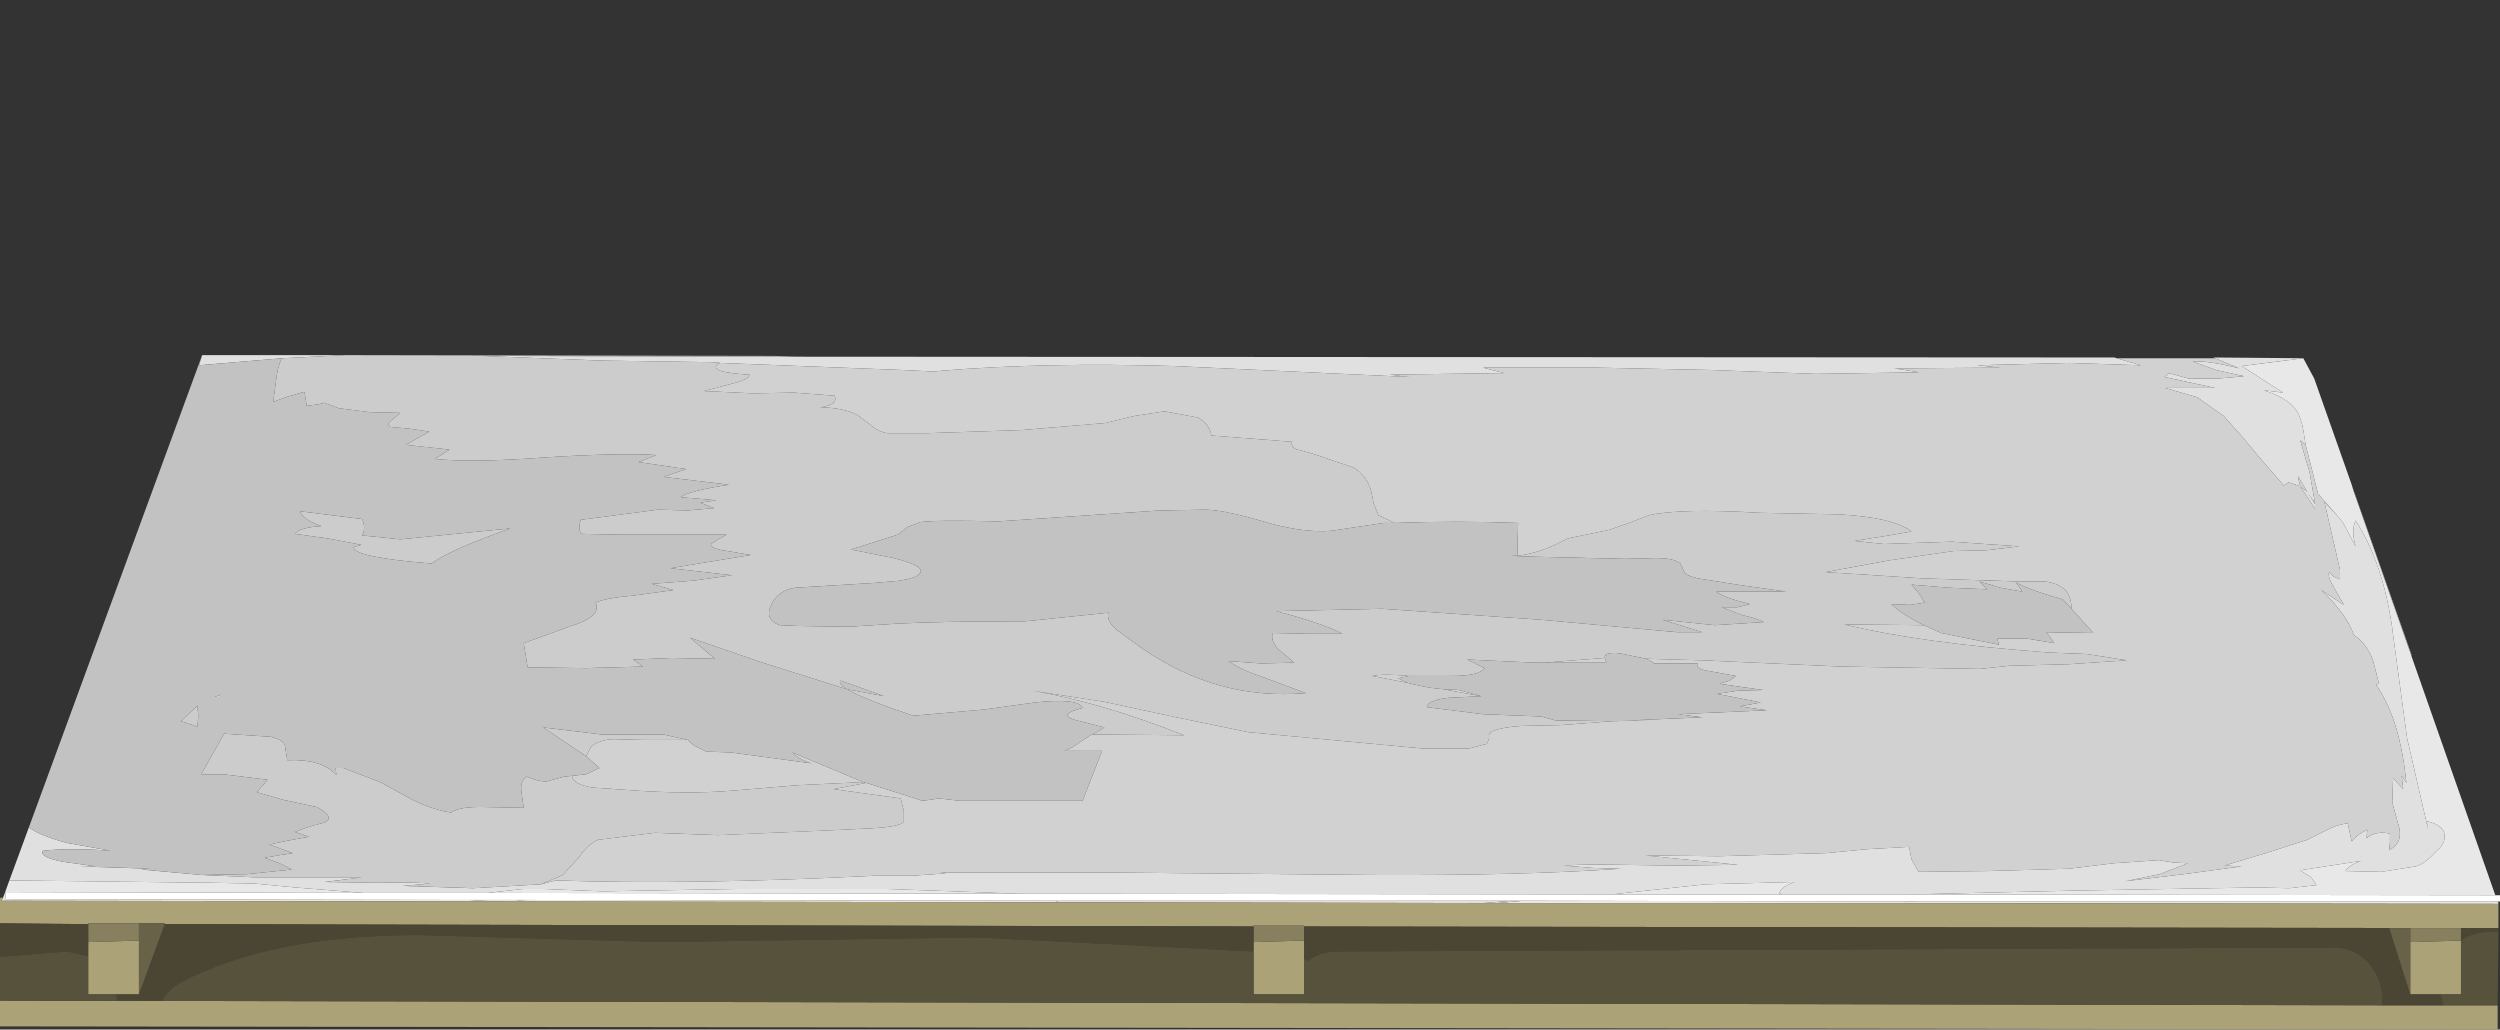 <?xml version="1.0" encoding="UTF-8" standalone="no"?>
<svg xmlns:xlink="http://www.w3.org/1999/xlink" height="65.95px" width="160.15px" xmlns="http://www.w3.org/2000/svg">
  <rect width="100%" height="100%" fill="#333333" stroke="none"/>
  <g transform="matrix(1.0, 0.0, 0.0, 1.0, 0.0, 0.0)">
    <use height="43.2" transform="matrix(1.0, 0.0, 0.0, 1.0, 0.0, 22.75)" width="160.15" xlink:href="#shape0"/>
  </g>
  <defs>
    <g id="shape0" transform="matrix(1.0, 0.0, 0.0, 1.0, 0.0, -22.75)">
      <path d="M147.55 22.95 L148.25 24.25 150.65 31.05 150.75 31.4 154.45 41.95 159.85 57.35 122.25 57.3 133.0 57.05 144.7 56.85 146.65 56.9 148.4 56.7 148.05 56.2 147.35 55.75 151.25 55.15 Q150.5 55.4 150.25 55.8 L152.55 55.85 154.75 55.5 Q155.3 55.35 155.9 54.7 L156.1 54.5 Q156.65 54.05 156.6 53.5 156.55 52.85 155.45 52.6 L155.55 53.15 154.2 47.3 153.25 40.3 153.25 40.25 Q152.65 36.05 150.9 33.35 150.6 33.95 150.9 35.0 L150.1 33.5 149.7 33.0 148.5 31.65 147.7 28.5 147.55 27.55 Q147.35 26.5 146.95 26.1 146.4 25.45 145.0 25.0 L146.25 25.15 143.6 23.45 147.55 22.95 M0.2 57.5 L0.6 56.4 13.55 56.55 16.3 56.6 18.9 56.85 23.25 57.2 0.35 57.15 0.35 57.6 29.6 57.65 30.0 57.65 30.85 57.7 32.4 57.75 0.1 57.7 0.2 57.5 M103.3 57.3 L103.65 57.25 109.25 56.65 114.95 56.5 Q113.95 56.9 114.0 57.25 L114.05 57.25 114.15 57.3 103.3 57.3 M160.0 57.75 L160.05 57.9 119.95 57.85 119.6 57.85 118.85 57.85 118.35 57.85 95.95 57.85 97.65 57.7 122.55 57.75 121.8 57.8 122.8 57.75 160.0 57.75 M67.85 57.8 L34.5 57.75 33.4 57.7 33.05 57.65 67.55 57.7 67.85 57.8 M31.25 57.2 L33.5 56.95 34.9 56.95 38.6 57.1 47.15 56.95 56.9 56.95 65.3 57.25 31.25 57.2" fill="#e8e8e8" fill-rule="evenodd" stroke="none"/>
      <path d="M0.6 56.4 L1.85 53.0 Q2.6 53.55 4.3 54.0 L7.1 54.5 Q4.5 54.3 2.75 54.5 2.5 54.9 4.0 55.2 L6.15 55.5 5.05 55.5 9.6 55.65 9.05 55.7 12.9 56.05 16.25 56.2 23.2 56.2 20.8 56.5 24.15 56.55 Q26.45 56.5 27.55 56.6 L25.8 56.75 30.3 56.9 34.65 56.65 35.6 56.4 Q44.2 56.7 56.0 56.1 L58.4 56.1 60.6 55.95 60.25 55.9 71.8 55.9 87.9 56.05 Q97.35 56.1 103.85 55.65 L102.05 55.6 100.2 55.45 Q101.5 55.35 103.75 55.4 L107.4 55.45 111.35 55.4 105.4 54.8 110.15 54.85 117.0 54.65 119.6 54.4 122.3 54.25 122.45 55.05 122.9 55.85 127.35 55.8 132.55 55.65 135.4 55.3 138.3 55.1 139.2 55.25 140.15 55.3 138.35 56.0 136.15 56.45 139.9 56.0 143.6 55.5 142.5 55.45 145.15 54.65 147.8 53.8 149.0 53.2 Q149.75 52.8 150.4 52.75 L150.65 53.9 Q151.0 53.45 151.65 53.15 L151.6 53.7 Q152.2 53.2 153.1 53.4 L153.1 53.95 153.05 54.45 Q153.9 54.05 153.7 53.05 L153.25 51.4 153.3 49.85 153.95 50.55 153.85 49.7 154.15 50.15 Q153.75 46.05 152.2 43.85 L152.4 43.8 152.0 42.25 Q151.55 41.15 150.8 40.7 150.3 39.3 148.7 37.8 L150.15 38.75 149.55 37.7 Q149.1 37.0 149.2 36.65 L149.5 36.95 149.9 37.1 149.9 36.5 149.75 35.85 148.9 32.15 149.7 33.0 150.1 33.5 150.9 35.0 Q150.6 33.95 150.9 33.35 152.65 36.05 153.25 40.25 L153.25 40.3 154.2 47.3 155.55 53.15 155.45 52.6 Q156.55 52.85 156.6 53.5 156.65 54.05 156.1 54.5 L155.9 54.7 Q155.3 55.35 154.75 55.5 L152.55 55.85 150.25 55.8 Q150.5 55.4 151.25 55.15 L147.35 55.75 148.05 56.2 148.4 56.7 146.65 56.9 144.7 56.85 133.0 57.05 122.25 57.3 114.2 57.3 114.05 57.25 114.0 57.25 Q113.95 56.9 114.95 56.5 L109.25 56.65 103.65 57.25 103.3 57.3 65.3 57.25 56.9 56.95 47.15 56.95 38.6 57.1 34.9 56.95 33.5 56.95 31.25 57.2 23.25 57.2 18.9 56.85 16.3 56.6 13.55 56.55 0.6 56.4 M12.95 22.75 L22.15 22.75 18.05 22.95 12.75 23.4 12.95 22.75 M51.0 22.85 L135.45 22.9 135.6 22.95 137.15 23.4 132.55 23.25 126.65 23.4 128.15 23.55 121.35 23.6 122.95 23.85 116.3 23.95 109.55 23.7 102.25 23.55 95.0 23.55 96.35 23.9 89.0 24.0 90.3 24.15 75.25 23.45 Q66.95 23.2 60.3 23.75 L59.85 23.8 57.75 23.7 46.15 23.25 45.6 23.2 38.55 23.1 30.85 22.8 49.45 22.85 51.0 22.85 M141.9 22.95 L141.8 22.9 147.55 22.95 143.6 23.45 146.25 25.15 145.0 25.0 Q146.4 25.45 146.95 26.1 147.35 26.5 147.55 27.55 L147.7 28.5 147.35 28.2 147.95 30.25 148.3 32.25 147.8 31.5 147.2 30.5 147.35 31.15 146.6 30.9 146.3 31.1 144.95 29.55 143.65 28.0 142.45 26.65 140.75 25.45 138.7 24.85 141.9 24.85 138.65 24.15 138.95 23.9 140.2 24.25 142.1 24.25 143.75 24.1 141.95 23.7 140.45 23.15 Q141.5 23.1 143.45 23.6 L141.9 22.95 M147.35 31.15 L147.8 31.5 148.3 32.3 148.3 32.6 147.35 31.15 M95.0 57.85 L67.85 57.8 67.55 57.7 96.9 57.7 95.0 57.85 M34.5 57.75 L32.4 57.75 30.85 57.7 30.0 57.65 33.05 57.65 33.4 57.7 34.5 57.75" fill="#e0e0e0" fill-rule="evenodd" stroke="none"/>
      <path d="M150.65 31.05 L150.75 31.35 150.75 31.4 150.65 31.05 M49.65 22.8 L51.0 22.85 49.45 22.85 49.65 22.8 M135.6 22.95 L141.9 22.95 143.45 23.6 Q141.5 23.1 140.45 23.15 L141.95 23.7 143.75 24.1 142.1 24.25 140.2 24.25 138.95 23.9 138.65 24.15 141.9 24.85 138.7 24.85 140.75 25.45 142.45 26.65 143.65 28.0 144.95 29.55 146.3 31.1 146.6 30.9 147.35 31.15 147.2 30.5 147.8 31.5 148.3 32.25 147.95 30.25 147.35 28.2 147.7 28.5 148.5 31.65 149.7 33.0 148.9 32.15 149.75 35.85 149.9 36.5 149.9 37.1 149.5 36.95 149.2 36.65 Q149.1 37.0 149.55 37.7 L150.15 38.75 148.7 37.8 Q150.3 39.3 150.8 40.7 151.55 41.15 152.0 42.25 L152.4 43.8 152.2 43.85 Q153.75 46.05 154.15 50.15 L153.85 49.7 153.95 50.55 153.3 49.85 153.25 51.4 153.7 53.05 Q153.9 54.05 153.05 54.45 L153.1 53.95 153.1 53.4 Q152.2 53.2 151.6 53.7 L151.65 53.15 Q151.0 53.45 150.65 53.9 L150.4 52.75 Q149.75 52.8 149.0 53.2 L147.8 53.8 145.15 54.65 142.5 55.45 143.6 55.5 139.9 56.0 136.15 56.45 138.35 56.0 140.15 55.3 139.2 55.25 138.3 55.1 135.4 55.3 132.55 55.65 127.35 55.8 122.9 55.85 122.45 55.05 122.3 54.25 119.6 54.4 117.0 54.65 110.15 54.85 105.4 54.8 111.35 55.4 107.4 55.45 103.75 55.4 Q101.5 55.35 100.2 55.45 L102.05 55.6 103.85 55.65 Q97.35 56.1 87.9 56.05 L71.8 55.9 60.25 55.9 60.6 55.95 58.4 56.1 56.0 56.1 Q44.2 56.7 35.6 56.4 L34.65 56.65 36.05 56.05 37.1 54.9 Q37.65 54.1 38.3 53.8 L41.95 53.35 46.0 53.5 54.1 53.15 56.0 53.05 Q57.65 52.95 57.9 52.65 L57.9 51.95 57.7 51.15 53.4 50.55 55.5 50.15 59.1 51.3 60.15 51.15 61.5 51.3 69.35 51.3 70.6 48.1 68.2 48.1 68.65 47.9 69.85 47.1 70.0 47.05 75.85 47.1 Q70.55 45.0 66.15 44.25 L70.7 44.95 75.35 45.95 79.95 46.9 91.15 47.95 94.1 47.95 95.25 47.65 95.4 47.3 Q95.35 47.05 95.45 46.95 95.9 46.6 97.55 46.5 L99.95 46.45 103.3 46.2 105.55 46.15 104.4 46.15 109.05 45.95 107.5 45.75 113.2 45.5 111.45 45.25 112.8 45.0 110.0 44.45 111.3 44.25 112.95 44.2 111.5 44.0 110.15 43.8 110.8 43.6 111.2 43.3 109.55 43.0 Q108.55 42.85 108.75 42.5 L105.95 42.5 Q105.9 42.4 105.45 42.2 L109.05 42.3 117.95 42.7 126.85 42.85 128.7 42.65 132.55 42.55 136.25 42.3 133.7 41.9 131.25 41.8 Q123.05 41.2 118.15 40.0 L123.25 40.05 124.35 40.55 128.05 41.3 127.95 40.9 129.8 40.9 131.6 41.2 131.1 40.5 134.1 40.55 132.7 39.0 Q132.7 38.2 132.25 37.75 131.8 37.35 131.0 37.25 L129.3 37.25 123.15 37.05 116.95 36.65 121.0 35.9 125.15 35.3 127.25 35.25 129.35 35.0 125.05 34.7 120.7 34.85 118.8 34.65 120.7 34.35 122.45 34.05 Q121.3 33.15 117.8 32.95 L112.7 32.85 Q107.75 32.55 105.65 33.0 L104.35 33.5 103.05 33.95 100.4 34.5 Q98.7 35.45 97.2 35.6 L97.7 35.65 96.75 35.6 97.2 35.6 97.25 33.5 Q93.3 33.35 89.35 33.5 L88.3 33.0 88.0 32.25 87.85 31.5 Q87.55 30.45 86.7 29.95 L84.05 29.05 83.1 28.8 Q82.7 28.65 82.75 28.3 L77.6 27.9 Q77.5 27.2 76.75 26.75 L74.6 26.35 72.65 26.65 70.8 27.1 65.45 27.55 59.4 27.75 56.85 27.75 Q56.25 27.65 55.8 27.25 L54.95 26.6 Q54.0 26.1 52.55 26.1 53.75 25.9 53.45 25.35 L50.85 25.15 48.25 25.2 45.1 25.05 46.8 24.6 Q48.05 24.3 48.0 24.0 45.3 23.85 46.0 23.3 L46.15 23.25 57.75 23.7 59.85 23.8 60.3 23.75 Q66.95 23.2 75.25 23.45 L90.3 24.15 89.0 24.0 96.35 23.9 95.0 23.55 102.25 23.55 109.55 23.7 116.3 23.95 122.95 23.85 121.35 23.6 128.15 23.55 126.65 23.4 132.55 23.25 137.15 23.4 135.6 22.95 M147.35 31.15 L148.3 32.6 148.3 32.3 147.8 31.5 147.35 31.15 M90.2 43.75 L87.9 43.3 Q88.65 43.15 90.25 43.3 L89.55 43.45 90.2 43.75 M98.9 42.45 L102.8 42.15 102.9 42.45 98.9 42.45 M92.45 44.15 L93.45 44.2 94.9 44.6 92.45 44.15 M114.05 57.25 L114.2 57.3 114.15 57.3 114.05 57.25 M122.8 57.75 L121.8 57.8 122.55 57.75 122.8 57.75 M97.65 57.7 L95.95 57.85 95.0 57.85 96.9 57.7 97.65 57.7 M44.05 47.4 L44.45 47.75 45.25 48.15 46.8 48.2 52.0 48.9 Q51.25 48.7 50.75 48.2 L55.3 50.1 51.1 50.3 46.9 50.65 Q43.95 50.9 40.1 50.6 L37.95 50.45 Q36.7 50.25 36.65 49.7 L37.55 49.6 38.4 49.2 37.55 48.45 37.85 47.85 Q38.35 47.4 39.3 47.35 L41.2 47.4 44.05 47.4 M14.15 44.5 L14.15 44.65 13.75 44.65 14.15 44.5" fill="#d1d1d1" fill-rule="evenodd" stroke="none"/>
      <path d="M150.75 31.35 L154.5 42.0 154.45 41.95 150.75 31.4 150.75 31.35 M22.15 22.75 L49.65 22.8 49.45 22.85 30.85 22.8 38.55 23.1 45.6 23.2 46.15 23.25 46.0 23.3 Q45.3 23.85 48.0 24.0 48.05 24.3 46.8 24.6 L45.1 25.05 48.25 25.2 50.85 25.15 53.45 25.35 Q53.75 25.9 52.55 26.1 54.0 26.1 54.95 26.6 L55.8 27.25 Q56.25 27.65 56.85 27.75 L59.4 27.75 65.45 27.55 70.8 27.1 72.65 26.65 74.6 26.35 76.75 26.75 Q77.5 27.2 77.6 27.9 L82.75 28.3 Q82.7 28.65 83.1 28.8 L84.05 29.05 86.7 29.95 Q87.55 30.45 87.85 31.5 L88.0 32.25 88.3 33.0 89.35 33.5 88.65 33.5 85.3 34.0 Q83.6 34.15 81.25 33.5 78.6 32.7 77.3 32.65 L74.3 32.7 63.95 33.4 Q59.85 33.3 58.95 33.45 L58.15 33.75 57.5 34.25 55.95 34.75 54.5 35.2 57.25 35.75 Q59.25 36.25 58.95 36.7 58.8 37.0 57.65 37.2 L55.9 37.35 53.4 37.5 50.95 37.65 Q49.85 37.8 49.4 38.75 48.95 39.7 49.95 40.05 L51.15 40.1 54.35 40.15 57.5 39.95 Q60.25 39.8 65.7 39.8 L71.0 39.25 Q70.85 39.8 71.6 40.4 L73.05 41.45 Q77.95 44.9 83.65 44.4 L81.1 43.45 Q79.45 42.9 78.7 42.35 L80.8 42.5 82.9 42.45 81.85 41.55 Q81.35 40.95 81.55 40.55 L83.8 40.6 86.0 40.6 Q84.65 39.9 81.75 39.15 L88.55 39.0 98.7 39.7 107.45 40.5 109.05 40.5 106.5 39.7 109.85 40.05 113.0 39.85 Q112.65 39.65 111.6 39.4 L110.3 38.9 111.3 38.9 112.1 38.7 Q110.45 38.3 109.95 37.9 L114.45 37.9 111.6 37.5 108.75 37.05 Q107.95 36.85 107.9 36.65 L107.65 36.1 Q107.25 35.75 106.05 35.75 L104.1 35.8 97.7 35.65 97.2 35.6 Q98.7 35.45 100.4 34.5 L103.05 33.95 104.35 33.5 105.65 33.0 Q107.75 32.55 112.7 32.85 L117.8 32.95 Q121.3 33.15 122.45 34.05 L120.7 34.35 118.8 34.65 120.7 34.85 125.05 34.7 129.35 35.0 127.25 35.25 125.15 35.3 121.0 35.9 116.95 36.65 123.15 37.05 129.3 37.25 131.0 37.25 Q131.8 37.35 132.25 37.75 132.7 38.2 132.7 39.0 L132.15 38.4 Q129.85 37.75 129.15 37.3 L129.55 37.9 128.15 37.65 126.8 37.25 127.3 37.75 124.85 37.65 122.45 37.45 122.95 38.05 123.3 38.6 122.35 38.75 121.15 38.7 Q121.9 39.4 123.25 40.05 L118.15 40.0 Q123.05 41.2 131.25 41.8 L133.7 41.9 136.25 42.3 132.55 42.55 128.7 42.65 126.85 42.85 117.95 42.7 109.05 42.3 105.45 42.2 103.75 41.85 Q102.75 41.75 102.8 42.15 L98.9 42.45 98.35 42.45 94.0 42.25 95.1 42.8 Q94.75 43.3 93.05 43.3 L90.25 43.3 Q88.65 43.15 87.9 43.3 L90.2 43.75 90.6 43.85 91.55 44.05 92.45 44.15 94.9 44.6 92.8 44.7 Q91.45 44.85 91.4 45.3 L95.0 45.75 98.75 45.9 99.65 46.15 103.3 46.2 99.95 46.45 97.55 46.5 Q95.9 46.6 95.45 46.95 95.35 47.05 95.4 47.3 L95.25 47.65 94.1 47.95 91.15 47.95 79.95 46.9 75.35 45.95 70.7 44.95 66.15 44.25 Q70.55 45.0 75.85 47.1 L70.0 47.05 70.75 46.6 68.8 46.1 Q67.75 45.75 69.35 45.35 69.1 44.7 66.3 45.0 L63.05 45.45 58.5 45.85 Q55.5 44.85 54.25 44.15 L56.65 44.6 53.85 43.6 Q53.65 43.75 54.25 44.15 L48.85 42.45 44.2 40.85 45.8 42.2 43.05 42.15 40.55 42.25 41.2 42.7 37.5 42.8 33.8 42.75 33.55 41.2 36.45 40.15 Q38.6 39.5 38.15 38.6 38.85 38.3 40.6 38.15 L43.15 37.8 41.75 37.4 44.4 37.2 46.9 36.85 42.95 36.4 48.1 35.55 46.6 35.3 Q45.5 35.15 45.55 34.85 L46.0 34.55 46.55 34.25 39.7 34.25 37.3 34.2 Q37.0 34.05 37.2 33.3 L42.15 32.65 44.05 32.7 45.75 32.55 44.85 32.2 45.9 32.05 43.6 31.85 Q44.1 31.45 46.7 31.05 L42.5 30.55 43.95 30.05 40.9 29.6 42.05 29.15 Q39.8 29.0 34.95 29.3 30.3 29.65 27.85 29.4 L28.8 28.8 26.0 28.5 Q26.5 28.2 27.5 27.65 L26.15 27.45 25.0 27.35 Q24.75 27.15 25.1 26.9 L25.65 26.45 23.65 26.4 21.7 26.15 20.75 25.8 20.4 25.9 19.65 26.0 19.5 25.1 18.45 25.4 Q17.6 25.7 17.5 25.75 L17.7 24.25 Q17.8 23.45 18.05 22.95 L22.15 22.75 M55.5 50.15 L53.4 50.55 57.7 51.15 57.9 51.95 57.9 52.65 Q57.65 52.95 56.0 53.05 L54.1 53.15 46.0 53.5 41.95 53.35 38.3 53.8 Q37.65 54.1 37.1 54.9 L36.05 56.05 34.65 56.65 30.3 56.9 25.8 56.75 27.55 56.6 Q26.45 56.5 24.15 56.55 L20.8 56.5 23.2 56.2 16.25 56.2 12.9 56.05 15.8 56.0 18.7 55.7 17.9 55.3 16.95 54.95 17.8 54.8 18.75 54.65 17.25 54.1 18.45 53.85 19.8 53.6 18.9 53.3 Q19.4 53.05 20.75 52.7 21.55 52.4 20.3 51.7 L18.2 51.25 16.45 50.75 17.15 49.95 14.3 49.6 12.9 49.6 12.95 49.5 14.35 47.0 17.35 47.2 Q18.15 47.4 18.25 47.75 L18.4 48.7 Q20.6 48.6 21.55 49.65 L21.5 49.2 22.0 49.2 24.35 50.1 26.45 51.25 Q27.8 51.9 28.9 52.05 29.45 51.65 31.1 51.7 L33.55 51.75 33.4 50.7 Q33.3 50.05 33.75 49.75 34.55 50.1 35.05 50.05 L36.15 49.75 36.65 49.7 Q36.7 50.25 37.95 50.45 L40.1 50.6 Q43.95 50.9 46.9 50.65 L51.1 50.3 55.3 50.1 55.5 50.15 M44.05 47.4 L41.2 47.4 39.3 47.35 Q38.35 47.4 37.85 47.85 L37.55 48.45 34.8 46.6 38.55 47.05 42.5 47.05 44.05 47.4 M11.6 46.2 L12.65 45.2 12.7 45.9 12.65 46.55 11.6 46.2 M23.15 34.9 L21.05 34.5 18.9 34.2 Q19.15 33.8 20.6 33.7 19.5 33.35 19.2 32.75 L23.2 33.25 Q23.45 33.85 23.2 34.3 L25.65 34.55 32.7 33.85 Q28.75 35.25 27.65 36.1 22.65 35.7 22.65 35.05 L23.15 34.9" fill="#cccccc" fill-rule="evenodd" stroke="none"/>
      <path d="M1.85 53.0 L12.95 22.75 12.75 23.4 18.05 22.95 Q17.8 23.45 17.7 24.25 L17.5 25.75 Q17.6 25.7 18.45 25.4 L19.5 25.1 19.65 26.0 20.4 25.9 20.75 25.8 21.7 26.15 23.65 26.4 25.65 26.45 25.1 26.9 Q24.75 27.15 25.0 27.35 L26.15 27.45 27.5 27.65 Q26.5 28.2 26.0 28.5 L28.8 28.8 27.85 29.4 Q30.3 29.65 34.95 29.3 39.8 29.0 42.05 29.15 L40.9 29.6 43.95 30.05 42.5 30.55 46.7 31.05 Q44.1 31.45 43.6 31.85 L45.9 32.05 44.85 32.2 45.75 32.55 44.05 32.7 42.15 32.65 37.2 33.3 Q37.0 34.05 37.3 34.2 L39.7 34.25 46.55 34.25 46.0 34.55 45.55 34.85 Q45.5 35.15 46.6 35.3 L48.1 35.55 42.95 36.4 46.9 36.85 44.4 37.2 41.75 37.4 43.15 37.8 40.6 38.15 Q38.85 38.3 38.15 38.6 38.6 39.5 36.45 40.15 L33.55 41.2 33.8 42.75 37.5 42.8 41.2 42.7 40.55 42.25 43.05 42.15 45.8 42.2 44.2 40.85 48.85 42.45 54.25 44.15 Q53.65 43.75 53.85 43.6 L56.65 44.6 54.25 44.15 Q55.5 44.85 58.5 45.85 L63.05 45.45 66.3 45.0 Q69.1 44.7 69.35 45.35 67.75 45.75 68.8 46.1 L70.75 46.6 70.0 47.05 69.85 47.1 68.65 47.9 68.2 48.1 70.6 48.1 69.35 51.3 61.5 51.3 60.15 51.15 59.1 51.3 55.5 50.15 55.3 50.1 50.75 48.2 Q51.25 48.7 52.0 48.9 L46.8 48.2 45.25 48.15 44.45 47.75 44.05 47.4 42.5 47.05 38.55 47.05 34.8 46.6 37.55 48.45 38.4 49.2 37.55 49.6 36.65 49.7 36.15 49.75 35.05 50.05 Q34.55 50.1 33.75 49.75 33.3 50.05 33.4 50.7 L33.55 51.75 31.1 51.7 Q29.45 51.65 28.9 52.05 27.8 51.9 26.45 51.25 L24.35 50.1 22.0 49.2 21.5 49.2 21.55 49.65 Q20.6 48.6 18.4 48.7 L18.25 47.75 Q18.15 47.4 17.35 47.2 L14.35 47.0 12.95 49.5 12.9 49.6 14.3 49.6 17.15 49.95 16.45 50.75 18.2 51.25 20.3 51.7 Q21.55 52.4 20.75 52.7 19.4 53.05 18.9 53.3 L19.8 53.6 18.45 53.85 17.25 54.1 18.75 54.65 17.8 54.8 16.95 54.95 17.9 55.3 18.7 55.7 15.8 56.0 12.9 56.05 9.05 55.7 9.6 55.65 5.05 55.5 6.15 55.5 4.0 55.2 Q2.5 54.9 2.75 54.5 4.5 54.3 7.1 54.5 L4.3 54.0 Q2.6 53.55 1.85 53.0 M97.7 35.65 L104.1 35.8 106.05 35.75 Q107.25 35.75 107.65 36.1 L107.9 36.65 Q107.95 36.85 108.75 37.05 L111.6 37.5 114.45 37.9 109.95 37.9 Q110.45 38.3 112.1 38.7 L111.3 38.9 110.3 38.9 111.6 39.4 Q112.65 39.65 113.0 39.85 L109.85 40.05 106.5 39.7 109.05 40.5 107.45 40.5 98.7 39.7 88.55 39.0 81.75 39.15 Q84.65 39.9 86.0 40.6 L83.8 40.6 81.55 40.55 Q81.35 40.95 81.85 41.55 L82.9 42.45 80.8 42.5 78.7 42.35 Q79.45 42.9 81.1 43.45 L83.65 44.4 Q77.95 44.9 73.05 41.45 L71.6 40.4 Q70.85 39.8 71.0 39.25 L65.7 39.8 Q60.25 39.8 57.5 39.95 L54.35 40.15 51.15 40.1 49.95 40.05 Q48.95 39.7 49.4 38.75 49.85 37.8 50.95 37.65 L53.4 37.5 55.9 37.35 57.65 37.2 Q58.8 37.0 58.95 36.7 59.25 36.25 57.25 35.75 L54.5 35.2 55.95 34.75 57.5 34.25 58.15 33.75 58.95 33.45 Q59.85 33.3 63.95 33.4 L74.3 32.7 77.3 32.65 Q78.6 32.7 81.25 33.5 83.6 34.15 85.3 34.0 L88.65 33.5 89.35 33.5 Q93.3 33.35 97.25 33.5 L97.2 35.6 96.75 35.6 97.7 35.65 M123.25 40.05 Q121.9 39.4 121.15 38.7 L122.35 38.75 123.3 38.6 122.95 38.05 122.45 37.45 124.85 37.65 127.3 37.75 126.8 37.25 128.15 37.65 129.55 37.9 129.15 37.3 Q129.85 37.75 132.15 38.4 L132.7 39.0 134.1 40.55 131.1 40.5 131.6 41.2 129.8 40.9 127.95 40.9 128.05 41.3 124.35 40.55 123.25 40.05 M105.45 42.2 Q105.9 42.4 105.95 42.5 L108.75 42.5 Q108.55 42.85 109.55 43.0 L111.2 43.3 110.8 43.6 110.15 43.8 111.5 44.0 112.95 44.2 111.3 44.25 110.0 44.45 112.8 45.0 111.45 45.25 113.2 45.5 107.5 45.75 109.05 45.95 104.4 46.15 105.55 46.15 103.3 46.2 99.65 46.15 98.75 45.9 95.0 45.75 91.4 45.3 Q91.45 44.85 92.8 44.7 L94.9 44.6 93.45 44.2 92.45 44.15 91.55 44.05 90.6 43.85 90.2 43.75 89.55 43.45 90.25 43.3 93.05 43.3 Q94.75 43.3 95.1 42.8 L94.0 42.25 98.35 42.45 98.9 42.45 102.9 42.45 102.8 42.15 Q102.75 41.75 103.75 41.85 L105.45 42.2 M11.6 46.2 L12.65 46.55 12.7 45.9 12.65 45.2 11.6 46.2 M14.15 44.5 L13.75 44.65 14.15 44.65 14.15 44.5 M23.15 34.9 L22.65 35.05 Q22.65 35.7 27.65 36.1 28.75 35.25 32.7 33.85 L25.65 34.55 23.2 34.3 Q23.45 33.85 23.2 33.25 L19.2 32.75 Q19.5 33.35 20.6 33.7 19.15 33.8 18.9 34.2 L21.05 34.5 23.15 34.9" fill="#c2c2c2" fill-rule="evenodd" stroke="none"/>
      <path d="M159.85 57.35 L160.15 57.35 160.15 57.75 160.05 57.75 160.0 57.75 122.8 57.75 122.55 57.75 97.65 57.7 96.9 57.7 67.55 57.7 33.05 57.65 30.0 57.65 29.6 57.65 0.35 57.6 0.35 57.15 23.25 57.2 31.25 57.2 65.3 57.25 103.3 57.3 114.15 57.3 114.2 57.3 122.25 57.3 159.85 57.35" fill="#ffffff" fill-rule="evenodd" stroke="none"/>
      <path d="M160.05 57.75 L160.05 57.9 160.05 59.45 157.65 59.45 154.4 59.45 153.05 59.45 83.55 59.35 83.55 59.3 80.3 59.3 80.3 59.35 10.55 59.2 10.55 59.15 8.9 59.15 5.65 59.15 5.65 59.2 0.0 59.15 0.0 57.55 0.05 57.5 0.2 57.5 0.1 57.7 32.4 57.75 34.5 57.75 67.85 57.8 95.0 57.85 95.95 57.85 118.35 57.85 118.85 57.85 119.6 57.85 119.95 57.85 160.05 57.9 160.0 57.75 160.05 57.75 M160.0 64.4 L160.0 65.95 0.0 65.75 0.0 64.1 152.6 64.4 156.5 64.4 160.0 64.4 M80.3 60.35 L83.55 60.25 83.55 61.45 83.55 63.7 80.3 63.7 80.3 60.95 80.3 60.35 M156.35 63.7 L154.4 63.7 154.4 60.35 157.65 60.25 157.65 63.7 156.35 63.7 M8.9 60.25 L8.9 63.7 7.45 63.7 5.65 63.7 5.65 61.25 5.65 60.35 8.9 60.25" fill="#aca277" fill-rule="evenodd" stroke="none"/>
      <path d="M83.55 59.35 L83.55 60.25 80.3 60.35 80.3 59.35 80.3 59.3 83.55 59.3 83.55 59.35 M154.4 60.35 L154.4 59.45 157.65 59.45 157.65 60.25 154.4 60.35 M8.9 59.15 L8.9 60.25 5.65 60.35 5.65 59.2 5.65 59.15 8.9 59.15" fill="#877f5d" fill-rule="evenodd" stroke="none"/>
      <path d="M160.05 59.45 L160.05 59.65 159.45 59.7 Q158.4 59.7 157.65 60.25 L157.65 59.45 160.05 59.45 M0.0 61.3 L0.0 59.15 5.65 59.2 5.65 60.35 5.65 61.25 4.3 60.95 0.0 61.3 M83.55 60.25 L83.55 59.35 153.05 59.45 154.4 63.7 156.35 63.7 156.5 64.4 152.6 64.4 Q152.7 62.95 151.9 61.9 151.0 60.7 149.5 60.7 L85.65 60.95 Q84.55 60.95 83.8 61.55 L83.55 61.45 83.55 60.25 M80.3 59.35 L80.3 60.35 80.3 60.95 62.55 60.05 42.4 60.35 26.8 59.9 Q17.4 59.9 11.65 62.9 10.85 63.3 10.4 64.1 L7.5 64.1 7.45 63.7 8.9 63.7 10.55 59.2 80.3 59.35" fill="#4b4633" fill-rule="evenodd" stroke="none"/>
      <path d="M160.05 59.65 L160.0 64.4 156.5 64.4 156.35 63.7 157.65 63.7 157.65 60.25 Q158.4 59.7 159.45 59.7 L160.05 59.65 M0.0 64.1 L0.0 61.3 4.3 60.95 5.65 61.25 5.65 63.7 7.45 63.7 7.5 64.1 10.4 64.1 Q10.85 63.3 11.65 62.9 17.4 59.9 26.8 59.9 L42.4 60.35 62.55 60.05 80.3 60.95 80.3 63.7 83.55 63.7 83.55 61.45 83.8 61.55 Q84.55 60.95 85.65 60.95 L149.5 60.7 Q151.0 60.7 151.9 61.9 152.7 62.95 152.6 64.4 L0.0 64.1" fill="#57523b" fill-rule="evenodd" stroke="none"/>
      <path d="M154.4 63.7 L153.05 59.45 154.4 59.45 154.4 60.35 154.4 63.7 M8.9 59.15 L10.55 59.15 10.55 59.2 8.9 63.7 8.9 60.25 8.9 59.15" fill="#686248" fill-rule="evenodd" stroke="none"/>
    </g>
  </defs>
</svg>
